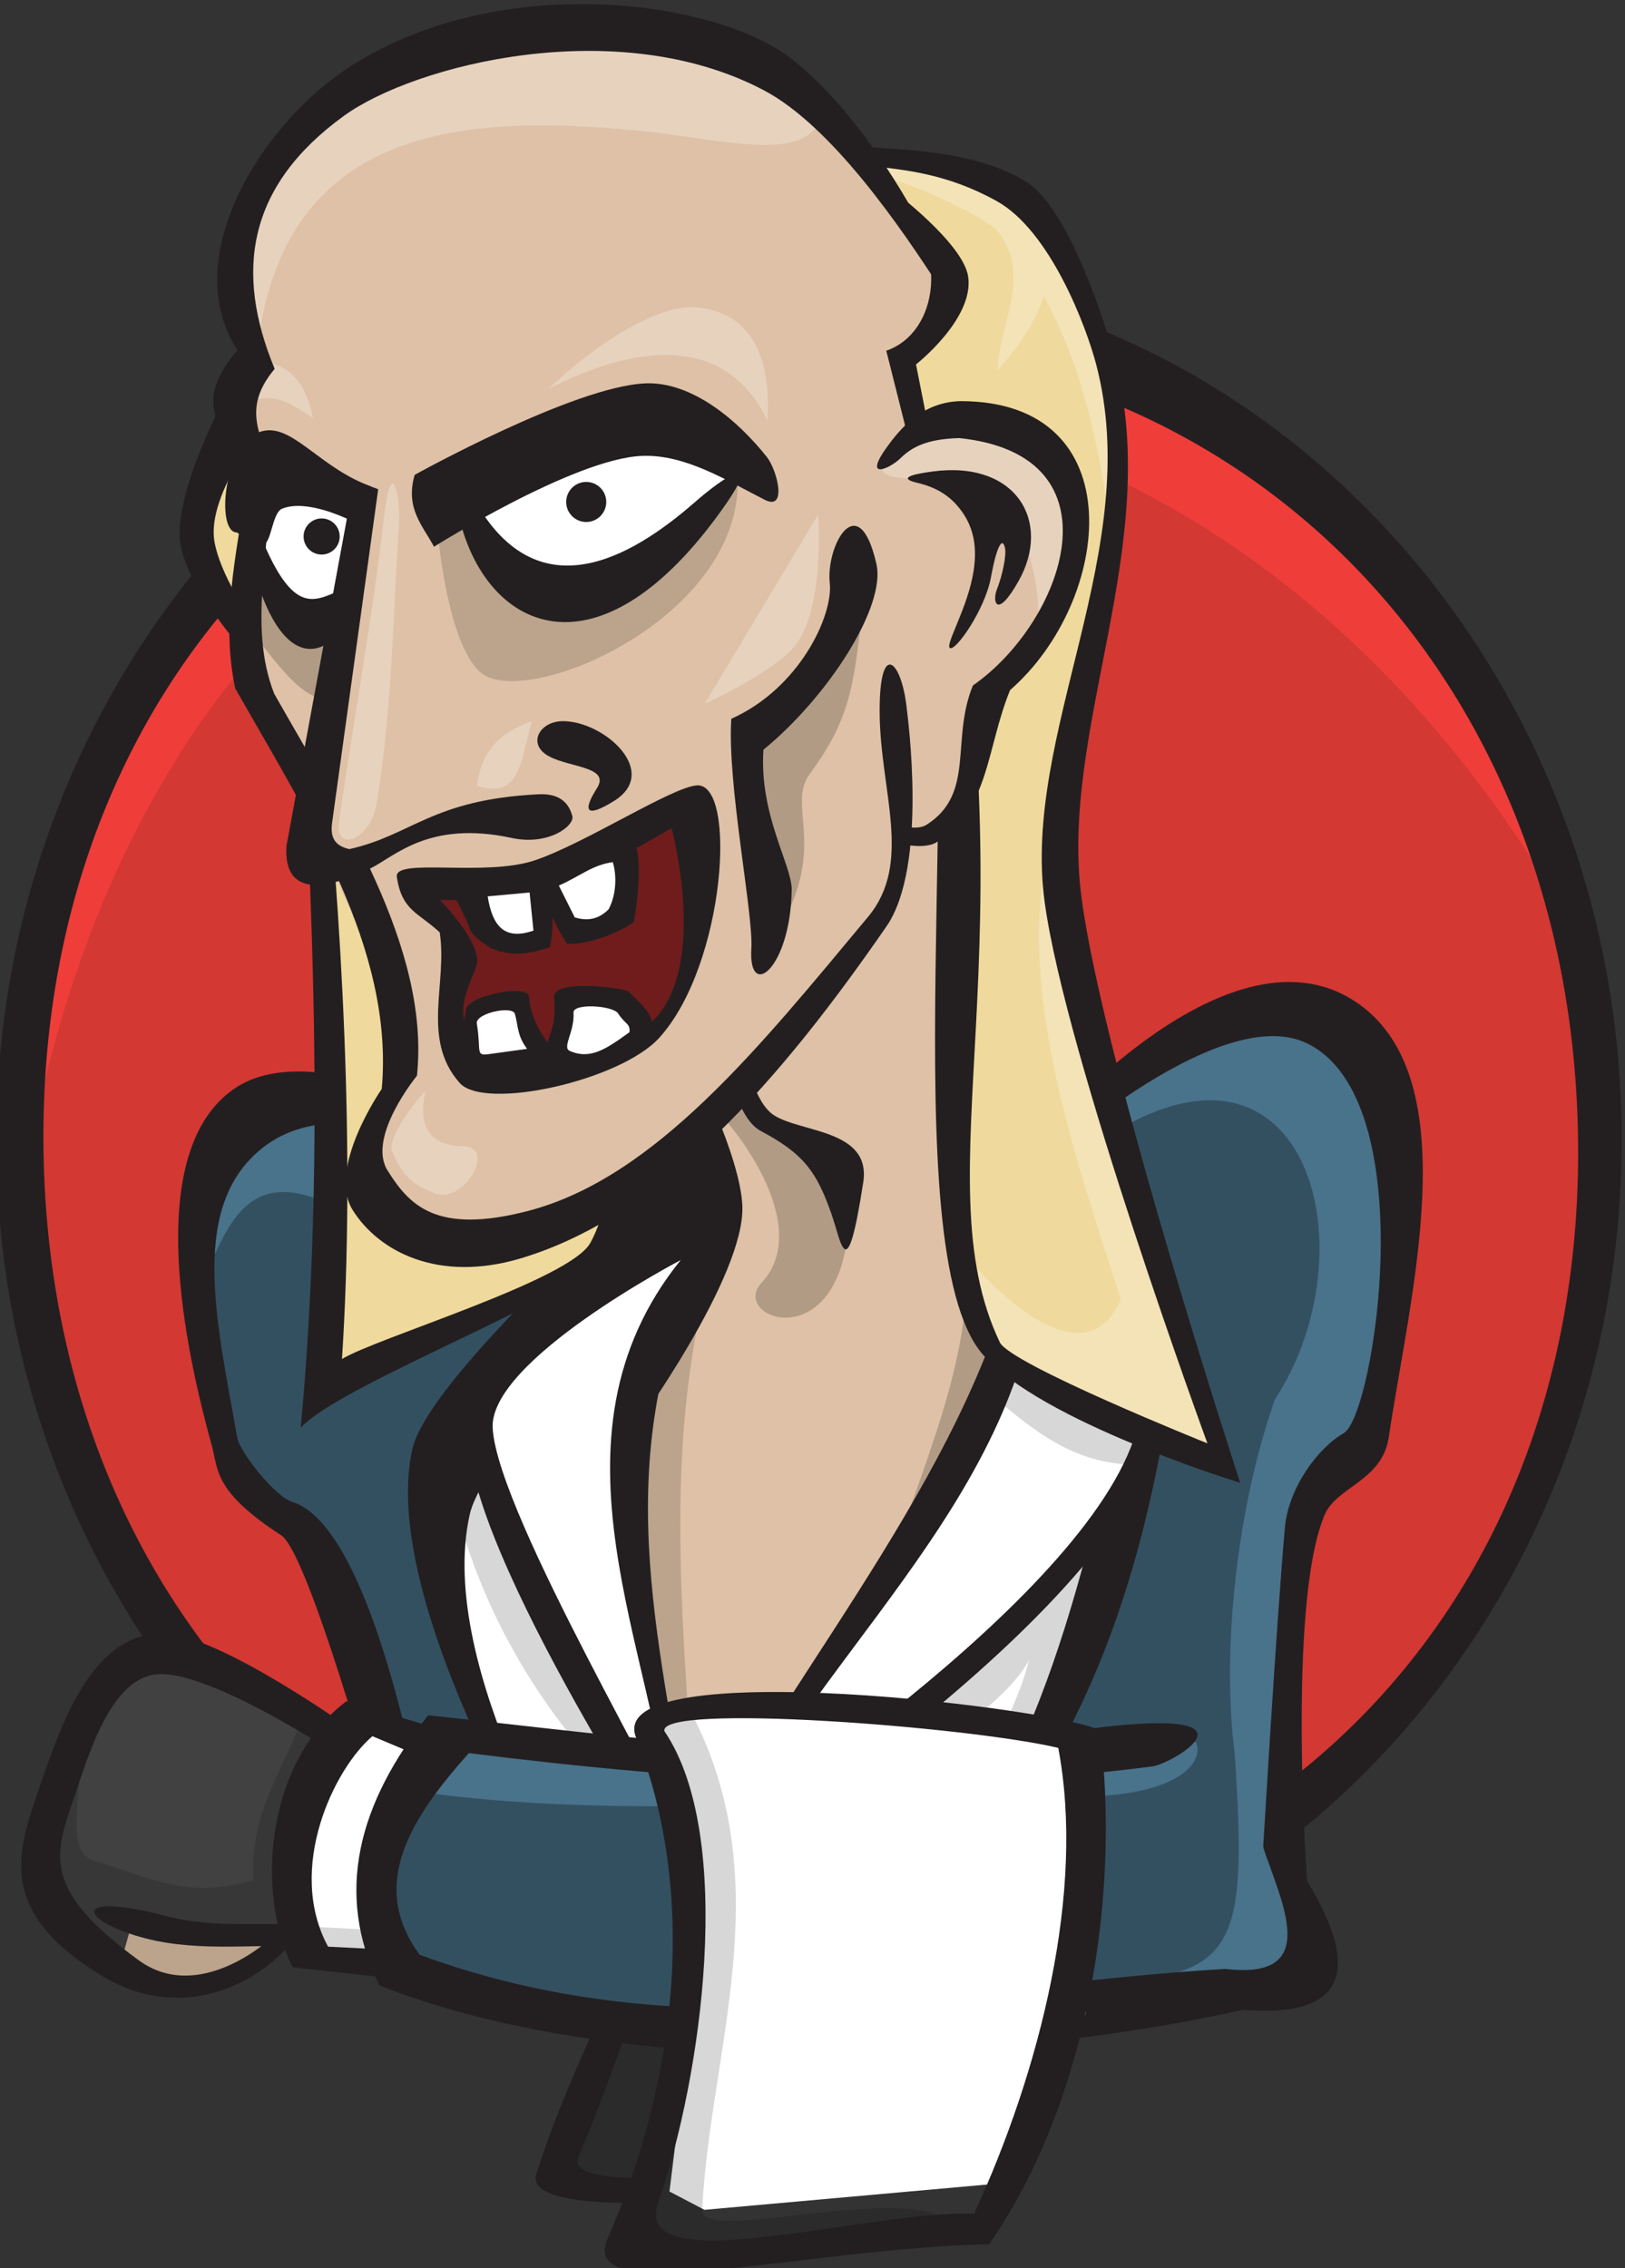 <?xml version="1.0" encoding="UTF-8" standalone="no"?>
<svg
   xmlns:dc="http://purl.org/dc/elements/1.1/"
   xmlns:cc="http://creativecommons.org/ns#"
   xmlns:rdf="http://www.w3.org/1999/02/22-rdf-syntax-ns#"
   xmlns:svg="http://www.w3.org/2000/svg"
   xmlns="http://www.w3.org/2000/svg"
   width="105.833mm"
   height="147.703mm"
   viewBox="0 0 105.833 147.703"
   version="1.1"
   id="svg2827">
  <rect x="0" y="0" width="105.833" height="147.703" fill="#333333" stroke="none"/>
  <defs
     id="defs2821" />
  <g
     id="layer1"
     transform="translate(-7.252,-2.481)">
    <g
       id="g2718"
       transform="matrix(1.691,0,0,1.691,958.793,-1027.753)">
      <ellipse
         ry="33.028"
         rx="30.911"
         cy="653.14"
         cx="-531.552"
         id="path1293-2-8"
         style="fill:#d33833;fill-opacity:1;stroke:none;stroke-width:0.779;stroke-miterlimit:4;stroke-dasharray:none;stroke-opacity:1;paint-order:markers stroke fill" />
      <path
         id="path1299-8-6"
         d="m -562.034,656.512 c 5.117,-37.83 42.495,-42.04 59.768,-11.79 -16.195,-40.191 -34.865,-12.677 -52.059,-13.514 l -3.174,4.535 -3.9,9.886 -0.726,6.621 z"
         style="fill:#ef3d3a;fill-opacity:1;stroke:none;stroke-width:0.063px;stroke-linecap:butt;stroke-linejoin:miter;stroke-opacity:1" />
      <path
         id="ellipse1295-3-3"
         d="m -531.552,619.722 c -17.297,0 -31.301,14.98 -31.301,33.417 0,18.438 14.004,33.418 31.301,33.418 17.297,0 31.301,-14.98 31.301,-33.418 0,-18.438 -14.004,-33.417 -31.301,-33.417 z m 0.257,2.832 c 16.847,0 29.367,13.034 29.367,31.077 0,18.044 -12.777,30.223 -29.624,30.223 -16.847,0 -29.485,-12.799 -29.485,-30.843 0,-18.044 12.895,-30.457 29.742,-30.457 z"
         style="color:#000000;font-style:normal;font-variant:normal;font-weight:normal;font-stretch:normal;font-size:medium;line-height:normal;font-family:sans-serif;font-variant-ligatures:normal;font-variant-position:normal;font-variant-caps:normal;font-variant-numeric:normal;font-variant-alternates:normal;font-feature-settings:normal;text-indent:0;text-align:start;text-decoration:none;text-decoration-line:none;text-decoration-style:solid;text-decoration-color:#000000;letter-spacing:normal;word-spacing:normal;text-transform:none;writing-mode:lr-tb;direction:ltr;text-orientation:mixed;dominant-baseline:auto;baseline-shift:baseline;text-anchor:start;white-space:normal;shape-padding:0;clip-rule:nonzero;display:inline;overflow:visible;visibility:visible;opacity:1;isolation:auto;mix-blend-mode:normal;color-interpolation:sRGB;color-interpolation-filters:linearRGB;solid-color:#000000;solid-opacity:1;vector-effect:none;fill:#231f20;fill-opacity:1;fill-rule:nonzero;stroke:none;stroke-width:0.779;stroke-linecap:butt;stroke-linejoin:miter;stroke-miterlimit:4;stroke-dasharray:none;stroke-dashoffset:0;stroke-opacity:1;paint-order:markers stroke fill;color-rendering:auto;image-rendering:auto;shape-rendering:auto;text-rendering:auto;enable-background:accumulate" />
      <path
         id="path1255-5-0"
         d="m -558.006,682.897 c 0,0 1.667,0.673 1.892,0.673 0.224,0 4.329,0.224 4.329,0.224 l -1.09,1.186 -2.18,0.673 -2.854,-0.289 -0.962,-1.379 z"
         style="fill:#dec1a6;fill-opacity:1;stroke:none;stroke-width:0.063px;stroke-linecap:butt;stroke-linejoin:miter;stroke-opacity:1" />
      <path
         id="path1225-4-2"
         d="m -546.707,681.272 -3.747,-12.58 -3.327,-3.201 -1.451,-10.611 2.721,-3.084 5.623,0.453 5.442,2.177 18.321,-0.635 4.988,-4.535 6.439,-0.816 3.265,3.446 -0.726,9.977 -3.307,5.627 -1.02,13.884 z"
         style="fill:#335061;fill-opacity:1;stroke:none;stroke-width:0.063px;stroke-linecap:butt;stroke-linejoin:miter;stroke-opacity:1" />
      <path
         id="path1303-0-3"
         d="m -519.861,652.884 c 7.599,-4.649 9.945,4.613 6.258,10.249 -2.097,5.889 -2.518,15.127 0.004,18.028 l -0.457,4.646 1.451,-0.363 0.453,-1.542 -1.088,-3.446 0.363,-12.425 1.451,-2.086 1.995,-2.177 1.088,-9.886 -1.451,-5.17 -4.716,-0.907 -4.807,2.63 z"
         style="fill:#49728b;fill-opacity:1;stroke:none;stroke-width:0.063px;stroke-linecap:butt;stroke-linejoin:miter;stroke-opacity:1" />
      <path
         id="path1317-4-1"
         d="m -550.063,655.605 c -3.323,-1.538 -3.989,1.175 -4.988,3.356 l 0.635,-5.26 3.174,-2.177 1.179,-0.091 z"
         style="fill:#49728b;fill-opacity:1;stroke:none;stroke-width:0.063px;stroke-linecap:butt;stroke-linejoin:miter;stroke-opacity:1" />
      <path
         id="path1221-6-3"
         d="m -522.493,652.885 -18.816,1.364 -0.008,10e-4 c 0,0 -8.685,-5.645 -12.389,-3.063 -3.291,2.295 -2.132,9.087 -0.854,13.698 0.268,0.965 0.054,1.781 2.683,3.49 1.193,0.776 4.519,13.164 4.519,13.164 l 34.996,0.254 c 0,0 -0.789,-10.738 0.667,-14.201 0.464,-1.102 2.224,-1.3 2.475,-3.003 0.789,-5.36 3.026,-13.693 -1.145,-16.671 -4.927,-3.518 -12.13,4.966 -12.13,4.966 z m -0.359,1.358 c 0,0 6.98,-6.463 10.453,-4.83 4.533,2.132 2.628,14.356 1.439,15.03 -0.977,0.554 -2.122,2.09 -2.261,3.627 -0.323,3.585 -0.868,12.829 -0.868,12.829 l -32.012,-0.078 c 0,0 -1.936,-12.695 -5.351,-13.734 -0.67,-0.204 -2.023,-1.928 -2.117,-2.464 -0.807,-4.561 -1.933,-9.107 1.164,-11.314 3.599,-2.565 11.185,1.655 11.185,1.655 z"
         style="color:#000000;font-style:normal;font-variant:normal;font-weight:normal;font-stretch:normal;font-size:medium;line-height:normal;font-family:sans-serif;font-variant-ligatures:normal;font-variant-position:normal;font-variant-caps:normal;font-variant-numeric:normal;font-variant-alternates:normal;font-feature-settings:normal;text-indent:0;text-align:start;text-decoration:none;text-decoration-line:none;text-decoration-style:solid;text-decoration-color:#000000;letter-spacing:normal;word-spacing:normal;text-transform:none;writing-mode:lr-tb;direction:ltr;text-orientation:mixed;dominant-baseline:auto;baseline-shift:baseline;text-anchor:start;white-space:normal;shape-padding:0;clip-rule:nonzero;display:inline;overflow:visible;visibility:visible;opacity:1;isolation:auto;mix-blend-mode:normal;color-interpolation:sRGB;color-interpolation-filters:linearRGB;solid-color:#000000;solid-opacity:1;vector-effect:none;fill:#231f20;fill-opacity:1;fill-rule:nonzero;stroke:none;stroke-width:0.72;stroke-linecap:butt;stroke-linejoin:miter;stroke-miterlimit:4;stroke-dasharray:none;stroke-dashoffset:0;stroke-opacity:1;color-rendering:auto;image-rendering:auto;shape-rendering:auto;text-rendering:auto;enable-background:accumulate" />
      <path
         id="path1227-0-0"
         d="m -540.851,659.425 c 0,0 -5.259,6.798 -5.259,7.054 0,0.257 1.796,8.658 1.796,8.658 l 3.335,7.375 4.425,-1.09 -1.411,-3.142 z"
         style="fill:#ffffff;fill-opacity:1;stroke:none;stroke-width:0.063px;stroke-linecap:butt;stroke-linejoin:miter;stroke-opacity:1" />
      <path
         id="path1313-1-9"
         d="m -539.055,676.484 c -0.128,-0.257 -2.694,-4.617 -2.694,-4.617 l -2.245,-6.413 -1.09,2.116 c 0.876,3.205 2.448,6.219 4.617,8.85 z"
         style="fill:#000000;fill-opacity:0.157;stroke:none;stroke-width:0.063px;stroke-linecap:butt;stroke-linejoin:miter;stroke-opacity:1" />
      <path
         id="path1179-7-2"
         d="m -535.684,652.984 c 0,0 -10.45,8.953 -11.146,12.078 -1.352,6.07 5.957,17.624 5.957,17.624 l 0.686,-0.218 c 0,0 -5.762,-8.944 -4.432,-14.891 0.672,-3.001 9.825,-11.394 9.825,-11.394 z"
         style="color:#000000;font-style:normal;font-variant:normal;font-weight:normal;font-stretch:normal;font-size:medium;line-height:normal;font-family:sans-serif;font-variant-ligatures:normal;font-variant-position:normal;font-variant-caps:normal;font-variant-numeric:normal;font-variant-alternates:normal;font-feature-settings:normal;text-indent:0;text-align:start;text-decoration:none;text-decoration-line:none;text-decoration-style:solid;text-decoration-color:#000000;letter-spacing:normal;word-spacing:normal;text-transform:none;writing-mode:lr-tb;direction:ltr;text-orientation:mixed;dominant-baseline:auto;baseline-shift:baseline;text-anchor:start;white-space:normal;shape-padding:0;clip-rule:nonzero;display:inline;overflow:visible;visibility:visible;opacity:1;isolation:auto;mix-blend-mode:normal;color-interpolation:sRGB;color-interpolation-filters:linearRGB;solid-color:#000000;solid-opacity:1;vector-effect:none;fill:#231f20;fill-opacity:1;fill-rule:nonzero;stroke:none;stroke-width:0.72;stroke-linecap:butt;stroke-linejoin:miter;stroke-miterlimit:4;stroke-dasharray:none;stroke-dashoffset:0;stroke-opacity:1;color-rendering:auto;image-rendering:auto;shape-rendering:auto;text-rendering:auto;enable-background:accumulate" />
      <g
         transform="matrix(0.24,0,0,0.24,-564.384,520.692)"
         id="g2438">
        <g
           id="g2442">
          <g
             id="g2446">
            <path
               style="fill:#ffffff;fill-opacity:1;stroke:none;stroke-width:0.265px;stroke-linecap:butt;stroke-linejoin:miter;stroke-opacity:1"
               d="m 169.702,585.657 -50.781,84.19 42.763,-0.802 16.571,-24.054 14.165,-49.445 -22.451,-10.958 z"
               id="path1229-2-0" />
            <path
               style="fill:#000000;fill-opacity:0.157;stroke:none;stroke-width:0.265px;stroke-linecap:butt;stroke-linejoin:miter;stroke-opacity:1"
               d="m 184.402,615.858 -39.556,34.478 6.682,2.94 c 5.461,-4.187 16.899,-11.047 20.58,-17.907 -1.285,5.32 -4.782,12.681 -7.751,17.105 0,0 6.414,-0.535 7.484,-0.535 1.069,0 12.562,-36.081 12.562,-36.081 z"
               id="path1315-4-5" />
          </g>
        </g>
      </g>
      <path
         id="path1185-1-1"
         d="m -524.511,651.912 -0.486,0.532 6.443,7.04 c -1.879,7.241 -2.863,14.924 -7.592,21.997 l 0.602,0.394 c 5.038,-6.085 7.18,-12.519 8.312,-21.869 z"
         style="color:#000000;font-style:normal;font-variant:normal;font-weight:normal;font-stretch:normal;font-size:medium;line-height:normal;font-family:sans-serif;font-variant-ligatures:normal;font-variant-position:normal;font-variant-caps:normal;font-variant-numeric:normal;font-variant-alternates:normal;font-feature-settings:normal;text-indent:0;text-align:start;text-decoration:none;text-decoration-line:none;text-decoration-style:solid;text-decoration-color:#000000;letter-spacing:normal;word-spacing:normal;text-transform:none;writing-mode:lr-tb;direction:ltr;text-orientation:mixed;dominant-baseline:auto;baseline-shift:baseline;text-anchor:start;white-space:normal;shape-padding:0;clip-rule:nonzero;display:inline;overflow:visible;visibility:visible;opacity:1;isolation:auto;mix-blend-mode:normal;color-interpolation:sRGB;color-interpolation-filters:linearRGB;solid-color:#000000;solid-opacity:1;vector-effect:none;fill:#231f20;fill-opacity:1;fill-rule:nonzero;stroke:none;stroke-width:0.72;stroke-linecap:butt;stroke-linejoin:miter;stroke-miterlimit:4;stroke-dasharray:none;stroke-dashoffset:0;stroke-opacity:1;color-rendering:auto;image-rendering:auto;shape-rendering:auto;text-rendering:auto;enable-background:accumulate" />
      <path
         id="path1231-8-5"
         d="m -528.217,641.147 -8.016,11.544 1.347,1.796 -2.116,6.157 -1.667,2.245 2.116,18.47 1.924,-0.385 11.415,-19.688 -2.565,-20.907 z"
         style="fill:#dec1a6;fill-opacity:1;stroke:none;stroke-width:0.063px;stroke-linecap:butt;stroke-linejoin:miter;stroke-opacity:1" />
      <path
         id="path1341-0-0"
         d="m -535.213,651.874 c 1.736,1.844 3.512,4.974 1.839,6.769 -1.241,1.331 2.768,2.863 3.31,-1.814 l -0.453,-2.721 c -1.565,-0.795 -3.13,-2.656 -4.696,-2.234 z"
         style="fill:#000000;fill-opacity:0.196;stroke:none;stroke-width:0.063px;stroke-linecap:butt;stroke-linejoin:miter;stroke-opacity:1" />
      <path
         id="path1088-5-3"
         d="m -534.175,649.142 -0.654,0.301 c 0,0 0.342,2.788 1.416,3.356 1.671,0.884 2.16,1.588 2.723,3.188 0.398,1.131 0.591,2.917 1.228,-1.204 0.315,-2.038 -2.372,-1.91 -3.434,-2.584 -0.933,-0.592 -1.278,-3.057 -1.278,-3.057 z"
         style="color:#000000;font-style:normal;font-variant:normal;font-weight:normal;font-stretch:normal;font-size:medium;line-height:normal;font-family:sans-serif;font-variant-ligatures:normal;font-variant-position:normal;font-variant-caps:normal;font-variant-numeric:normal;font-variant-alternates:normal;font-feature-settings:normal;text-indent:0;text-align:start;text-decoration:none;text-decoration-line:none;text-decoration-style:solid;text-decoration-color:#000000;letter-spacing:normal;word-spacing:normal;text-transform:none;writing-mode:lr-tb;direction:ltr;text-orientation:mixed;dominant-baseline:auto;baseline-shift:baseline;text-anchor:start;white-space:normal;shape-padding:0;clip-rule:nonzero;display:inline;overflow:visible;visibility:visible;opacity:1;isolation:auto;mix-blend-mode:normal;color-interpolation:sRGB;color-interpolation-filters:linearRGB;solid-color:#000000;solid-opacity:1;vector-effect:none;fill:#231f20;fill-opacity:1;fill-rule:nonzero;stroke:none;stroke-width:0.72;stroke-linecap:butt;stroke-linejoin:miter;stroke-miterlimit:4;stroke-dasharray:none;stroke-dashoffset:0;stroke-opacity:1;color-rendering:auto;image-rendering:auto;shape-rendering:auto;text-rendering:auto;enable-background:accumulate" />
      <path
         id="path1337-2-1"
         d="m -535.687,659.505 c -1.298,5.966 -0.758,11.748 -0.408,17.55 l -0.998,-1.27 -1.496,-9.115 0.726,-4.943 z"
         style="fill:#000000;fill-opacity:0.157;stroke:none;stroke-width:0.063px;stroke-linecap:butt;stroke-linejoin:miter;stroke-opacity:1" />
      <path
         id="path1090-4-6"
         d="m -536.032,650.173 -0.659,0.29 c 0,0 1.053,3.384 1.099,5.134 0.069,2.618 -3.327,8.392 -3.327,8.392 l 0.685,0.222 c 0,0 4.228,-5.812 4.116,-8.525 -0.08,-1.944 -1.915,-5.513 -1.915,-5.513 z"
         style="color:#000000;font-style:normal;font-variant:normal;font-weight:normal;font-stretch:normal;font-size:medium;line-height:normal;font-family:sans-serif;font-variant-ligatures:normal;font-variant-position:normal;font-variant-caps:normal;font-variant-numeric:normal;font-variant-alternates:normal;font-feature-settings:normal;text-indent:0;text-align:start;text-decoration:none;text-decoration-line:none;text-decoration-style:solid;text-decoration-color:#000000;letter-spacing:normal;word-spacing:normal;text-transform:none;writing-mode:lr-tb;direction:ltr;text-orientation:mixed;dominant-baseline:auto;baseline-shift:baseline;text-anchor:start;white-space:normal;shape-padding:0;clip-rule:nonzero;display:inline;overflow:visible;visibility:visible;opacity:1;isolation:auto;mix-blend-mode:normal;color-interpolation:sRGB;color-interpolation-filters:linearRGB;solid-color:#000000;solid-opacity:1;vector-effect:none;fill:#231f20;fill-opacity:1;fill-rule:nonzero;stroke:none;stroke-width:0.72;stroke-linecap:butt;stroke-linejoin:miter;stroke-miterlimit:4;stroke-dasharray:none;stroke-dashoffset:0;stroke-opacity:1;color-rendering:auto;image-rendering:auto;shape-rendering:auto;text-rendering:auto;enable-background:accumulate" />
      <g
         transform="matrix(0.24,0,0,0.24,-561.309,609.643)"
         id="g1211-0-0">
        <path
           style="fill:#efd99c;fill-opacity:1;stroke:none;stroke-width:0.265px;stroke-linecap:butt;stroke-linejoin:miter;stroke-opacity:1"
           d="m 32.072,67.148 -5.613,12.027 1.604,10.156 4.276,6.682 4.009,14.7 9.087,15.769 -2.673,7.216 2.94,7.484 1.336,53.988 -1.069,22.985 13.026,-4.066 c 14.474,-1.436 41.796,-18.874 34.218,-25.035 l -37.087,4.245 -3.475,-5.613 5.613,-18.976 -5.613,-30.201 z"
           id="path1207-5-6" />
        <path
           style="color:#000000;font-style:normal;font-variant:normal;font-weight:normal;font-stretch:normal;font-size:medium;line-height:normal;font-family:sans-serif;font-variant-ligatures:normal;font-variant-position:normal;font-variant-caps:normal;font-variant-numeric:normal;font-variant-alternates:normal;font-feature-settings:normal;text-indent:0;text-align:start;text-decoration:none;text-decoration-line:none;text-decoration-style:solid;text-decoration-color:#000000;letter-spacing:normal;word-spacing:normal;text-transform:none;writing-mode:lr-tb;direction:ltr;text-orientation:mixed;dominant-baseline:auto;baseline-shift:baseline;text-anchor:start;white-space:normal;shape-padding:0;clip-rule:nonzero;display:inline;overflow:visible;visibility:visible;opacity:1;isolation:auto;mix-blend-mode:normal;color-interpolation:sRGB;color-interpolation-filters:linearRGB;solid-color:#000000;solid-opacity:1;vector-effect:none;fill:#231f20;fill-opacity:1;fill-rule:nonzero;stroke:none;stroke-width:3;stroke-linecap:butt;stroke-linejoin:miter;stroke-miterlimit:4;stroke-dasharray:none;stroke-dashoffset:0;stroke-opacity:1;color-rendering:auto;image-rendering:auto;shape-rendering:auto;text-rendering:auto;enable-background:accumulate"
           d="m 30.605,61.49 c 0,0 -8.919,16.209 -7.435,24.389 1.901,10.476 19.445,26.902 19.445,26.902 2.078,38.222 3.364,76.445 -0.189,114.667 6.621,-7.35 49.122,-22.95 51.17,-29.593 2.195,-7.116 0.655,-22.964 0.655,-22.964 l -3,0.047 c 0,0 2.769,13.424 -2.33,22.822 -3.273,6.034 -34.413,15.292 -39.875,18.661 2.145,-32.899 0.05,-70.255 -3.463,-104.568 0,0 -15.118,-16.213 -16.994,-26.553 -1.411,-7.776 8.691,-19.978 8.691,-19.978 z"
           id="path1094-0-1" />
      </g>
      <path
         id="path1339-7-2"
         d="m -525.756,655.786 c 1.096,4.656 -1.261,9.311 -2.721,13.967 l 4.762,-9.115 z"
         style="fill:#000000;fill-opacity:0.196;stroke:none;stroke-width:0.063px;stroke-linecap:butt;stroke-linejoin:miter;stroke-opacity:1" />
      <g
         transform="translate(-0.261,52.806)"
         id="g2434">
        <path
           transform="matrix(0.24,0,0,0.24,-564.006,467.775)"
           id="path1213-4-7"
           d="m 119.593,666.386 15.686,-24.379 19.655,-29.293 18.899,-40.443 16.631,20.411 -4.347,17.954 -14.552,17.198 c 0,0 -38.743,32.884 -39.876,33.073 -1.134,0.189 -12.095,5.481 -12.095,5.481 z"
           style="fill:#ffffff;fill-opacity:1;stroke:none;stroke-width:0.265px;stroke-linecap:butt;stroke-linejoin:miter;stroke-opacity:1" />
        <path
           style="fill:#000000;fill-opacity:0.157;stroke:none;stroke-width:0.265px;stroke-linecap:butt;stroke-linejoin:miter;stroke-opacity:1"
           d="m -524.347,610.106 c 1.695,1.377 3.29,2.886 6.142,2.74 l 0.189,-1.323 -5.953,-2.693 z"
           id="path2415" />
      </g>
      <path
         id="path1183-5-0"
         d="m -524.061,653.158 0.688,3.695 c -1.648,8.5 -8.544,16.282 -12.604,23.897 l 0.709,0.596 c 0,0 16.263,-10.253 17.408,-17.495 0.647,-4.089 -6.273,-10.512 -6.201,-10.693 z m 1.483,3.115 c 0.771,0.292 4.24,4.699 3.773,7.48 -1.076,6.405 -15.582,15.773 -15.582,15.773 3.875,-7.443 11.978,-13.604 11.809,-23.253 z"
         style="color:#000000;font-style:normal;font-variant:normal;font-weight:normal;font-stretch:normal;font-size:medium;line-height:normal;font-family:sans-serif;font-variant-ligatures:normal;font-variant-position:normal;font-variant-caps:normal;font-variant-numeric:normal;font-variant-alternates:normal;font-feature-settings:normal;text-indent:0;text-align:start;text-decoration:none;text-decoration-line:none;text-decoration-style:solid;text-decoration-color:#000000;letter-spacing:normal;word-spacing:normal;text-transform:none;writing-mode:lr-tb;direction:ltr;text-orientation:mixed;dominant-baseline:auto;baseline-shift:baseline;text-anchor:start;white-space:normal;shape-padding:0;clip-rule:nonzero;display:inline;overflow:visible;visibility:visible;opacity:1;isolation:auto;mix-blend-mode:normal;color-interpolation:sRGB;color-interpolation-filters:linearRGB;solid-color:#000000;solid-opacity:1;vector-effect:none;fill:#231f20;fill-opacity:1;fill-rule:nonzero;stroke:none;stroke-width:0.72;stroke-linecap:butt;stroke-linejoin:miter;stroke-miterlimit:4;stroke-dasharray:none;stroke-dashoffset:0;stroke-opacity:1;color-rendering:auto;image-rendering:auto;shape-rendering:auto;text-rendering:auto;enable-background:accumulate" />
      <path
         id="path1163-7-0"
         d="m -528.025,617.611 -5.836,-6.349 -9.684,-0.577 -7.888,3.335 -1.732,5.195 0.128,4.04 -0.898,1.347 1.283,2.565 -0.192,2.758 -0.385,5.387 4.874,10.902 1.283,3.976 -1.603,3.335 v 1.667 l 3.142,1.796 c 0,0 2.373,-0.577 3.014,-0.321 0.641,0.257 8.145,-5.772 8.145,-5.772 l 5.579,-6.092 0.962,-2.886 -0.032,-18.871 1.635,-3.126 z"
         style="fill:#dec1a6;fill-opacity:1;stroke:none;stroke-width:0.063px;stroke-linecap:butt;stroke-linejoin:miter;stroke-opacity:1" />
      <path
         id="path2036-5"
         d="m -529.421,631.954 c -0.369,3.515 -0.45,4.861 -2.086,7.074 -0.933,1.262 0.683,2.721 -1.179,5.986 l -1.36,-7.528 2.403,-2.177 z"
         style="fill:#000000;fill-opacity:0.196;stroke:none;stroke-width:0.063px;stroke-linecap:butt;stroke-linejoin:miter;stroke-opacity:1" />
      <g
         transform="matrix(0.24,0,0,0.24,-564.384,520.692)"
         id="g2029-1">
        <path
           transform="translate(12.815,370.709)"
           id="path1195-2-6"
           d="m 133.902,22.781 13.096,2.405 11.76,4.276 9.087,14.433 5.345,17.373 c 0,0 0.802,12.829 0.802,14.165 0,1.336 -4.276,26.727 -4.276,26.727 l -4.544,23.52 v 16.303 l 4.811,21.114 21.114,70.292 -8.553,-3.207 -29.345,-15.185 -3.897,-13.124 -3.641,-50.002 -3.474,-83.923 -3.742,-12.027 6.682,-6.147 1.336,-8.553 -9.087,-11.76 z"
           style="fill:#efd99c;fill-opacity:1;stroke:none;stroke-width:0.265;stroke-linecap:butt;stroke-linejoin:miter;stroke-miterlimit:4;stroke-dasharray:none;stroke-opacity:1" />
        <path
           style="fill:#ffffff;fill-opacity:0.275;stroke:none;stroke-width:0.265px;stroke-linecap:butt;stroke-linejoin:miter;stroke-opacity:1"
           d="m 149.075,397.645 c 0.945,-0.608 16.266,5.912 18.309,8.785 5.101,7.176 -0.096,14.68 -0.355,22.02 4.275,-4.786 6.395,-8.616 7.472,-11.981 5.421,10.146 8.327,20.515 10.759,37.502 l 0.857,-20.23 -6.237,-22.301 -13.04,-14.552 -21.356,-3.024 z"
           id="path1331-7-8" />
      </g>
      <path
         id="path1343-9-8"
         d="m -522.446,642.499 c -0.999,5.314 1.243,11.58 2.902,16.779 -1.184,2.851 -4.288,0.463 -6.217,-1.99 l 1.179,3.764 c 0,0 2.091,1.174 2.227,1.492 0.136,0.317 3.537,1.814 3.537,1.814 l 3.31,1.587 -0.771,-2.63 -4.852,-16.325 z"
         style="fill:#ffffff;fill-opacity:0.275;stroke:none;stroke-width:0.063px;stroke-linecap:butt;stroke-linejoin:miter;stroke-opacity:1" />
      <g
         transform="matrix(0.24,0,0,0.24,-561.309,609.643)"
         id="g1199-2-8">
        <path
           style="color:#000000;font-style:normal;font-variant:normal;font-weight:normal;font-stretch:normal;font-size:medium;line-height:normal;font-family:sans-serif;font-variant-ligatures:normal;font-variant-position:normal;font-variant-caps:normal;font-variant-numeric:normal;font-variant-alternates:normal;font-feature-settings:normal;text-indent:0;text-align:start;text-decoration:none;text-decoration-line:none;text-decoration-style:solid;text-decoration-color:#000000;letter-spacing:normal;word-spacing:normal;text-transform:none;writing-mode:lr-tb;direction:ltr;text-orientation:mixed;dominant-baseline:auto;baseline-shift:baseline;text-anchor:start;white-space:normal;shape-padding:0;clip-rule:nonzero;display:inline;overflow:visible;visibility:visible;opacity:1;isolation:auto;mix-blend-mode:normal;color-interpolation:sRGB;color-interpolation-filters:linearRGB;solid-color:#000000;solid-opacity:1;vector-effect:none;fill:#231f20;fill-opacity:1;fill-rule:nonzero;stroke:none;stroke-width:3;stroke-linecap:butt;stroke-linejoin:miter;stroke-miterlimit:4;stroke-dasharray:none;stroke-dashoffset:0;stroke-opacity:1;color-rendering:auto;image-rendering:auto;shape-rendering:auto;text-rendering:auto;enable-background:accumulate"
           d="m 133.421,24.905 c 5.936,0.722 12.608,1.23 20.666,5.69 8.627,4.775 14.41,20.181 15.998,26.254 7.766,29.687 -11.945,59.084 -8.286,86.175 3.358,24.863 26.132,86.931 26.132,86.931 0,0 -31.647,-12.697 -33.323,-16.221 -12.731,-26.766 5.647,-63.116 -9.353,-136.27 l -4.093,-20.642 c 0,0 9.365,-7.335 8.372,-14.095 C 148.742,37.332 137.269,28.751 137.269,28.751 c 9.629,9.679 7.439,23.002 -0.873,25.871 l 5.93,23.591 c 7.209,36.616 -5.115,120.269 9.499,137.413 9.246,10.846 41.37,20.664 41.37,20.664 0,0 -21.771,-66.509 -25.452,-93.742 -3.675,-27.192 13.138,-56.697 5.346,-86.483 -1.784,-6.82 -7.64,-24.424 -14.205,-28.535 -8.377,-5.246 -21.066,-5.112 -25.102,-5.603 -4.27,-0.542 -3.293,2.814 -0.361,2.979 z"
           id="path1092-1-0" />
      </g>
      <g
         transform="matrix(0.24,0,0,0.24,-564.384,520.692)"
         id="g2034-0">
        <path
           transform="translate(12.815,370.709)"
           id="path1167-1-0"
           d="m 134.749,73.427 12.662,-8.315 11.528,3.024 9.26,8.882 -2.079,13.607 -13.607,19.088 -3.024,15.497 -4.914,7.371 -7.182,-1.323 -3.78,-27.781 z"
           style="fill:#dec1a6;fill-opacity:1;stroke:none;stroke-width:0.265px;stroke-linecap:butt;stroke-linejoin:miter;stroke-opacity:1" />
        <path
           style="fill:#ffffff;fill-opacity:0.275;stroke:none;stroke-width:0.265px;stroke-linecap:butt;stroke-linejoin:miter;stroke-opacity:1"
           d="m 149.453,442.435 c -2.764,3.088 1.14,3.631 7.974,3.167 l 12.437,5.715 c 2.716,7.039 4.877,14.207 3.024,22.301 l 6.426,-13.04 0.567,-12.662 -9.449,-12.095 -13.985,0.756 z"
           id="path1333-8-1" />
      </g>
      <g
         transform="matrix(0.24,0,0,0.24,-561.309,609.643)"
         id="g1171-5-0">
        <path
           style="color:#000000;font-style:normal;font-variant:normal;font-weight:normal;font-stretch:normal;font-size:medium;line-height:normal;font-family:sans-serif;font-variant-ligatures:normal;font-variant-position:normal;font-variant-caps:normal;font-variant-numeric:normal;font-variant-alternates:normal;font-feature-settings:normal;text-indent:0;text-align:start;text-decoration:none;text-decoration-line:none;text-decoration-style:solid;text-decoration-color:#000000;letter-spacing:normal;word-spacing:normal;text-transform:none;writing-mode:lr-tb;direction:ltr;text-orientation:mixed;dominant-baseline:auto;baseline-shift:baseline;text-anchor:start;white-space:normal;shape-padding:0;clip-rule:nonzero;display:inline;overflow:visible;visibility:visible;opacity:1;isolation:auto;mix-blend-mode:normal;color-interpolation:sRGB;color-interpolation-filters:linearRGB;solid-color:#000000;solid-opacity:1;vector-effect:none;fill:#231f20;fill-opacity:1;fill-rule:nonzero;stroke:none;stroke-width:3;stroke-linecap:butt;stroke-linejoin:miter;stroke-miterlimit:4;stroke-dasharray:none;stroke-dashoffset:0;stroke-opacity:1;color-rendering:auto;image-rendering:auto;shape-rendering:auto;text-rendering:auto;enable-background:accumulate"
           d="m 148.287,62.713 c -5.841,0.155 -9.228,3.984 -11.27,6.664 -4.836,6.348 -0.069,4.197 1.643,2.512 1.825,-1.798 4.229,-3.109 9.454,-3.247 26.481,2.761 16.724,29.595 2.183,39.695 -3.607,8.713 0.428,17.349 -7.447,22.359 -1.425,0.907 -4.082,0.182 -4.082,0.182 l 0.424,2.969 c 0,0 3.504,0.764 5.272,-0.352 8.53,-5.387 7.949,-14.978 11.797,-24.413 16.505,-14.395 19.876,-46.406 -7.973,-46.368 z"
           id="path1078-0-1" />
      </g>
      <path
         id="path1261-4-5"
         d="m -551.817,628 c 0,0 -0.866,0.866 -0.93,0.994 -0.064,0.128 -0.064,1.507 -0.064,1.507 l 1.347,2.245 c 0,0 1.218,0.353 1.347,0.321 0.128,-0.032 0.93,-2.052 0.93,-2.052 l 0.673,-2.629 -3.142,-0.385 z"
         style="fill:#ffffff;fill-opacity:1;stroke:none;stroke-width:0.063px;stroke-linecap:butt;stroke-linejoin:miter;stroke-opacity:1" />
      <path
         id="path1329-5-6"
         d="m -552.783,622.637 c 0.972,-8.519 7.919,-9.007 14.561,-8.368 3.58,0.345 6.803,1.406 7.206,-0.792 l -4.399,-2.63 -9.206,-0.045 -5.895,2.812 c 0,0 -2.857,3.265 -2.812,3.628 0.045,0.363 -0.045,4.217 -0.045,4.217 z"
         style="fill:#ffffff;fill-opacity:0.275;stroke:none;stroke-width:0.063px;stroke-linecap:butt;stroke-linejoin:miter;stroke-opacity:1" />
      <path
         id="path1327-5-5"
         d="m -552.319,623.228 c 0.787,0.166 1.392,0.757 1.667,2.118 -0.715,-0.452 -1.386,-1.018 -2.43,-0.648 z"
         style="fill:#ffffff;fill-opacity:0.275;stroke:none;stroke-width:0.063px;stroke-linecap:butt;stroke-linejoin:miter;stroke-opacity:1" />
      <path
         id="path2048-3"
         d="m -553.146,633.433 c 0.724,0.781 1.89,2.738 3.032,2.743 l 0.289,-2.726 -2.903,-1.525 z"
         style="fill:#000000;fill-opacity:0.196;stroke:none;stroke-width:0.063px;stroke-linecap:butt;stroke-linejoin:miter;stroke-opacity:1" />
      <path
         id="path2046-9"
         d="m -545.859,629.641 c 0,0 0.407,5.072 1.973,5.691 2.256,0.892 9.654,-2.502 9.591,-7.573 0.121,0.439 -7.982,4.972 -8.684,3.469 -0.363,-0.272 -2.086,-2.63 -2.086,-2.63 z"
         style="fill:#000000;fill-opacity:0.157;stroke:none;stroke-width:0.063px;stroke-linecap:butt;stroke-linejoin:miter;stroke-opacity:1" />
      <path
         id="path1076-0-3"
         d="m -532.299,611.457 c -2.969,-2.249 -11.37,-3.375 -17.121,0.483 -3.303,2.216 -6.425,7.309 -4.142,10.79 -2.222,2.615 0.175,3.386 0.411,4.697 -0.335,2.748 -1.108,5.422 -0.5,8.327 2.774,4.886 6.13,10.037 5.645,15.429 0,0 -2.129,3.061 -1.116,4.67 1.013,1.609 3.31,2.792 6.452,1.859 5.583,-1.658 10.18,-7.111 14.103,-12.79 1.607,-2.326 0.813,-8.097 0.774,-8.447 -0.203,-1.815 -1.053,-2.602 -1.037,0.21 0.017,3.028 1.289,5.79 -0.448,7.872 -4.118,4.935 -8.168,10.04 -13.089,11.323 -3.589,0.936 -4.599,-0.263 -5.413,-1.552 -0.814,-1.289 1.13,-3.655 1.13,-3.655 0.513,-4.935 -2.92,-10.147 -5.499,-14.713 -1.044,-2.665 -0.076,-5.592 -0.208,-8.409 0.072,-1.256 -1.273,-2.317 0.227,-4.099 -1.546,-3.728 -1.069,-7.036 2.664,-9.743 2.726,-1.977 10.541,-3.96 16.175,-0.987 2.609,1.376 5.259,5.249 6.802,7.637 l -0.695,-2.318 c 0,0 -2.201,-4.374 -5.115,-6.583 z"
         style="color:#000000;font-style:normal;font-variant:normal;font-weight:normal;font-stretch:normal;font-size:medium;line-height:normal;font-family:sans-serif;font-variant-ligatures:normal;font-variant-position:normal;font-variant-caps:normal;font-variant-numeric:normal;font-variant-alternates:normal;font-feature-settings:normal;text-indent:0;text-align:start;text-decoration:none;text-decoration-line:none;text-decoration-style:solid;text-decoration-color:#000000;letter-spacing:normal;word-spacing:normal;text-transform:none;writing-mode:lr-tb;direction:ltr;text-orientation:mixed;dominant-baseline:auto;baseline-shift:baseline;text-anchor:start;white-space:normal;shape-padding:0;clip-rule:nonzero;display:inline;overflow:visible;visibility:visible;opacity:1;isolation:auto;mix-blend-mode:normal;color-interpolation:sRGB;color-interpolation-filters:linearRGB;solid-color:#000000;solid-opacity:1;vector-effect:none;fill:#231f20;fill-opacity:1;fill-rule:nonzero;stroke:none;stroke-width:0.72;stroke-linecap:butt;stroke-linejoin:miter;stroke-miterlimit:4;stroke-dasharray:none;stroke-dashoffset:0;stroke-opacity:1;color-rendering:auto;image-rendering:auto;shape-rendering:auto;text-rendering:auto;enable-background:accumulate" />
      <path
         id="path1287-5-9"
         d="m -546.591,643.584 c 0.513,0.449 1.796,2.148 1.796,2.148 l -0.834,2.694 1.251,2.148 2.661,-0.128 3.303,-0.834 1.539,-1.411 0.834,-1.667 0.128,-6.381 -4.201,2.02 -3.559,1.186 z"
         style="fill:#701c1c;fill-opacity:1;stroke:none;stroke-width:0.063px;stroke-linecap:butt;stroke-linejoin:miter;stroke-opacity:1" />
      <path
         id="path1082-9-2"
         d="m -535.87,639.492 c -0.963,0.067 -4.256,2.203 -6.205,2.875 -1.949,0.671 -5.462,-0.109 -5.35,0.651 0.192,1.306 0.841,1.376 1.651,2.135 0.308,1.967 -0.725,4.109 0.768,5.798 0.954,1.079 6.198,-0.086 7.694,-1.744 2.551,-2.827 3.001,-9.824 1.441,-9.715 z m -0.975,1.644 c 0,0 1.506,5.558 -0.879,7.572 -1.299,1.097 -5.156,1.753 -6.502,0.713 -1.391,-1.074 -0.082,-2.641 -0.103,-3.188 -0.035,-0.925 -1.441,-2.331 -1.441,-2.331 4.348,0.082 4.518,-0.242 8.924,-2.766 z"
         style="color:#000000;font-style:normal;font-variant:normal;font-weight:normal;font-stretch:normal;font-size:medium;line-height:normal;font-family:sans-serif;font-variant-ligatures:normal;font-variant-position:normal;font-variant-caps:normal;font-variant-numeric:normal;font-variant-alternates:normal;font-feature-settings:normal;text-indent:0;text-align:start;text-decoration:none;text-decoration-line:none;text-decoration-style:solid;text-decoration-color:#000000;letter-spacing:normal;word-spacing:normal;text-transform:none;writing-mode:lr-tb;direction:ltr;text-orientation:mixed;dominant-baseline:auto;baseline-shift:baseline;text-anchor:start;white-space:normal;shape-padding:0;clip-rule:nonzero;display:inline;overflow:visible;visibility:visible;opacity:1;isolation:auto;mix-blend-mode:normal;color-interpolation:sRGB;color-interpolation-filters:linearRGB;solid-color:#000000;solid-opacity:1;vector-effect:none;fill:#231f20;fill-opacity:1;fill-rule:nonzero;stroke:none;stroke-width:0.72;stroke-linecap:butt;stroke-linejoin:miter;stroke-miterlimit:4;stroke-dasharray:none;stroke-dashoffset:0;stroke-opacity:1;color-rendering:auto;image-rendering:auto;shape-rendering:auto;text-rendering:auto;enable-background:accumulate" />
      <path
         id="path1259-2-6"
         d="m -545.468,628.417 2.213,2.597 1.924,1.347 2.661,-1.058 4.169,-3.848 -1.796,-0.93 -2.886,-0.096 z"
         style="fill:#ffffff;fill-opacity:1;stroke:none;stroke-width:0.063px;stroke-linecap:butt;stroke-linejoin:miter;stroke-opacity:1" />
      <path
         id="path1084-4-0"
         d="m -537.849,624.01 c -2.75,0.11 -8.89,3.524 -8.89,3.524 -0.371,1.294 0.313,1.955 0.746,2.767 0,0 5.374,-3.387 8.004,-3.498 1.674,-0.07 3.284,0.955 4.734,1.691 0.877,0.445 0.48,-1.143 0.083,-1.645 -1.112,-1.406 -2.882,-2.911 -4.676,-2.84 z"
         style="color:#000000;font-style:normal;font-variant:normal;font-weight:normal;font-stretch:normal;font-size:medium;line-height:normal;font-family:sans-serif;font-variant-ligatures:normal;font-variant-position:normal;font-variant-caps:normal;font-variant-numeric:normal;font-variant-alternates:normal;font-feature-settings:normal;text-indent:0;text-align:start;text-decoration:none;text-decoration-line:none;text-decoration-style:solid;text-decoration-color:#000000;letter-spacing:normal;word-spacing:normal;text-transform:none;writing-mode:lr-tb;direction:ltr;text-orientation:mixed;dominant-baseline:auto;baseline-shift:baseline;text-anchor:start;white-space:normal;shape-padding:0;clip-rule:nonzero;display:inline;overflow:visible;visibility:visible;opacity:1;isolation:auto;mix-blend-mode:normal;color-interpolation:sRGB;color-interpolation-filters:linearRGB;solid-color:#000000;solid-opacity:1;vector-effect:none;fill:#231f20;fill-opacity:1;fill-rule:nonzero;stroke:none;stroke-width:0.72;stroke-linecap:butt;stroke-linejoin:miter;stroke-miterlimit:4;stroke-dasharray:none;stroke-dashoffset:0;stroke-opacity:1;color-rendering:auto;image-rendering:auto;shape-rendering:auto;text-rendering:auto;enable-background:accumulate" />
      <path
         id="path1086-5-8"
         d="m -552.409,625.819 c -1.668,0.118 -2.038,3.933 -1.179,3.933 0,0 0.742,0.497 0.982,0.485 0.362,-0.018 0.36,-1.245 0.772,-1.406 1.209,-0.472 3.452,0.856 3.432,0.917 l -0.022,-1.769 c -1.875,-0.685 -2.906,-2.237 -3.985,-2.16 z"
         style="color:#000000;font-style:normal;font-variant:normal;font-weight:normal;font-stretch:normal;font-size:medium;line-height:normal;font-family:sans-serif;font-variant-ligatures:normal;font-variant-position:normal;font-variant-caps:normal;font-variant-numeric:normal;font-variant-alternates:normal;font-feature-settings:normal;text-indent:0;text-align:start;text-decoration:none;text-decoration-line:none;text-decoration-style:solid;text-decoration-color:#000000;letter-spacing:normal;word-spacing:normal;text-transform:none;writing-mode:lr-tb;direction:ltr;text-orientation:mixed;dominant-baseline:auto;baseline-shift:baseline;text-anchor:start;white-space:normal;shape-padding:0;clip-rule:nonzero;display:inline;overflow:visible;visibility:visible;opacity:1;isolation:auto;mix-blend-mode:normal;color-interpolation:sRGB;color-interpolation-filters:linearRGB;solid-color:#000000;solid-opacity:1;vector-effect:none;fill:#231f20;fill-opacity:1;fill-rule:nonzero;stroke:none;stroke-width:0.72;stroke-linecap:butt;stroke-linejoin:miter;stroke-miterlimit:4;stroke-dasharray:none;stroke-dashoffset:0;stroke-opacity:1;color-rendering:auto;image-rendering:auto;shape-rendering:auto;text-rendering:auto;enable-background:accumulate" />
      <path
         id="path1102-2-8"
         d="m -548.341,628.178 -2.473,13.617 2.383,0.372 7.031,-1.528 z"
         style="fill:#dec1a6;fill-opacity:1;stroke:none;stroke-width:0.063px;stroke-linecap:butt;stroke-linejoin:miter;stroke-opacity:1" />
      <path
         id="path1080-8-9"
         d="m -549.076,627.737 -2.601,14.093 c -0.128,2.184 1.892,1.509 3.206,0.874 0.963,-0.465 2.263,-1.879 5.471,-1.187 1.422,0.307 2.43,-0.473 2.334,-0.843 -0.187,-0.716 -0.75,-0.867 -1.307,-0.839 -4.097,0.203 -4.869,1.574 -7.279,2.111 -0.508,-0.115 -0.759,-0.389 -0.664,-1.03 l 1.773,-12.83 z"
         style="color:#000000;font-style:normal;font-variant:normal;font-weight:normal;font-stretch:normal;font-size:medium;line-height:normal;font-family:sans-serif;font-variant-ligatures:normal;font-variant-position:normal;font-variant-caps:normal;font-variant-numeric:normal;font-variant-alternates:normal;font-feature-settings:normal;text-indent:0;text-align:start;text-decoration:none;text-decoration-line:none;text-decoration-style:solid;text-decoration-color:#000000;letter-spacing:normal;word-spacing:normal;text-transform:none;writing-mode:lr-tb;direction:ltr;text-orientation:mixed;dominant-baseline:auto;baseline-shift:baseline;text-anchor:start;white-space:normal;shape-padding:0;clip-rule:nonzero;display:inline;overflow:visible;visibility:visible;opacity:1;isolation:auto;mix-blend-mode:normal;color-interpolation:sRGB;color-interpolation-filters:linearRGB;solid-color:#000000;solid-opacity:1;vector-effect:none;fill:#231f20;fill-opacity:1;fill-rule:nonzero;stroke:none;stroke-width:0.72;stroke-linecap:butt;stroke-linejoin:miter;stroke-miterlimit:4;stroke-dasharray:none;stroke-dashoffset:0;stroke-opacity:1;color-rendering:auto;image-rendering:auto;shape-rendering:auto;text-rendering:auto;enable-background:accumulate" />
      <path
         id="path1114-6-0"
         d="m -539.36,628.577 a 0.771,0.771 0 0 1 -0.771,0.771 0.771,0.771 0 0 1 -0.771,-0.771 0.771,0.771 0 0 1 0.771,-0.771 0.771,0.771 0 0 1 0.771,0.771 z"
         style="fill:#231f20;fill-opacity:1;stroke:none;stroke-width:0.72;stroke-miterlimit:4;stroke-dasharray:none;stroke-opacity:1;paint-order:markers stroke fill" />
      <path
         id="path1117-8-5"
         d="m -535.897,628.543 c -2.051,1.793 -5.856,4.485 -8.435,0.136 l -0.604,0.835 c 1.157,4.059 5.256,5.867 9.861,-0.402 2.027,-2.76 0.13,-1.401 -0.823,-0.569 z"
         style="color:#000000;font-style:normal;font-variant:normal;font-weight:normal;font-stretch:normal;font-size:medium;line-height:normal;font-family:sans-serif;font-variant-ligatures:normal;font-variant-position:normal;font-variant-caps:normal;font-variant-numeric:normal;font-variant-alternates:normal;font-feature-settings:normal;text-indent:0;text-align:start;text-decoration:none;text-decoration-line:none;text-decoration-style:solid;text-decoration-color:#000000;letter-spacing:normal;word-spacing:normal;text-transform:none;writing-mode:lr-tb;direction:ltr;text-orientation:mixed;dominant-baseline:auto;baseline-shift:baseline;text-anchor:start;white-space:normal;shape-padding:0;clip-rule:nonzero;display:inline;overflow:visible;visibility:visible;opacity:1;isolation:auto;mix-blend-mode:normal;color-interpolation:sRGB;color-interpolation-filters:linearRGB;solid-color:#000000;solid-opacity:1;vector-effect:none;fill:#231f20;fill-opacity:1;fill-rule:nonzero;stroke:none;stroke-width:0.72;stroke-linecap:butt;stroke-linejoin:miter;stroke-miterlimit:4;stroke-dasharray:none;stroke-dashoffset:0;stroke-opacity:1;color-rendering:auto;image-rendering:auto;shape-rendering:auto;text-rendering:auto;enable-background:accumulate" />
      <path
         id="path1114-4-1-1"
         d="m -549.626,629.907 a 0.695,0.695 0 0 1 -0.695,0.695 0.695,0.695 0 0 1 -0.695,-0.695 0.695,0.695 0 0 1 0.695,-0.695 0.695,0.695 0 0 1 0.695,0.695 z"
         style="fill:#231f20;fill-opacity:1;stroke:none;stroke-width:0.649;stroke-miterlimit:4;stroke-dasharray:none;stroke-opacity:1;paint-order:markers stroke fill" />
      <path
         id="path1117-6-5-7"
         d="m -549.076,631.787 c -1.276,0.347 -2.112,1.609 -3.511,-1.697 l -0.333,1.177 c 1.157,4.059 3.021,3.486 4.067,1.088 z"
         style="color:#000000;font-style:normal;font-variant:normal;font-weight:normal;font-stretch:normal;font-size:medium;line-height:normal;font-family:sans-serif;font-variant-ligatures:normal;font-variant-position:normal;font-variant-caps:normal;font-variant-numeric:normal;font-variant-alternates:normal;font-feature-settings:normal;text-indent:0;text-align:start;text-decoration:none;text-decoration-line:none;text-decoration-style:solid;text-decoration-color:#000000;letter-spacing:normal;word-spacing:normal;text-transform:none;writing-mode:lr-tb;direction:ltr;text-orientation:mixed;dominant-baseline:auto;baseline-shift:baseline;text-anchor:start;white-space:normal;shape-padding:0;clip-rule:nonzero;display:inline;overflow:visible;visibility:visible;opacity:1;isolation:auto;mix-blend-mode:normal;color-interpolation:sRGB;color-interpolation-filters:linearRGB;solid-color:#000000;solid-opacity:1;vector-effect:none;fill:#231f20;fill-opacity:1;fill-rule:nonzero;stroke:none;stroke-width:0.72;stroke-linecap:butt;stroke-linejoin:miter;stroke-miterlimit:4;stroke-dasharray:none;stroke-dashoffset:0;stroke-opacity:1;color-rendering:auto;image-rendering:auto;shape-rendering:auto;text-rendering:auto;enable-background:accumulate" />
      <path
         id="path1151-0-1"
         d="m -530.751,631.699 c 0.133,1.261 -1.174,4.058 -3.792,5.228 -0.169,2.476 0.855,7.524 0.772,8.843 -0.128,2.04 1.508,0.79 1.554,-2.256 0.014,-0.943 -1.255,-2.874 -1.089,-5.394 2.479,-2.028 4.725,-5.508 4.353,-7.149 -0.681,-3.002 -1.952,-0.726 -1.798,0.728 z"
         style="color:#000000;font-style:normal;font-variant:normal;font-weight:normal;font-stretch:normal;font-size:medium;line-height:normal;font-family:sans-serif;font-variant-ligatures:normal;font-variant-position:normal;font-variant-caps:normal;font-variant-numeric:normal;font-variant-alternates:normal;font-feature-settings:normal;text-indent:0;text-align:start;text-decoration:none;text-decoration-line:none;text-decoration-style:solid;text-decoration-color:#000000;letter-spacing:normal;word-spacing:normal;text-transform:none;writing-mode:lr-tb;direction:ltr;text-orientation:mixed;dominant-baseline:auto;baseline-shift:baseline;text-anchor:start;white-space:normal;shape-padding:0;clip-rule:nonzero;display:inline;overflow:visible;visibility:visible;opacity:1;isolation:auto;mix-blend-mode:normal;color-interpolation:sRGB;color-interpolation-filters:linearRGB;solid-color:#000000;solid-opacity:1;vector-effect:none;fill:#231f20;fill-opacity:1;fill-rule:nonzero;stroke:none;stroke-width:0.72;stroke-linecap:butt;stroke-linejoin:miter;stroke-miterlimit:4;stroke-dasharray:none;stroke-dashoffset:0;stroke-opacity:1;color-rendering:auto;image-rendering:auto;shape-rendering:auto;text-rendering:auto;enable-background:accumulate" />
      <g
         transform="matrix(0.24,0,0,0.24,-561.309,609.643)"
         id="g1219-2-9">
        <path
           style="fill:#ffffff;fill-opacity:1;stroke:none;stroke-width:0.265px;stroke-linecap:butt;stroke-linejoin:miter;stroke-opacity:1"
           d="m 104.321,197.214 -23.624,17.387 -9.071,10.016 -1.323,7.56 12.662,30.049 20.222,32.695 -0.756,-11.528 -8.315,-45.357 5.292,-25.135 5.731,-13.244 z"
           id="path1215-9-0" />
        <path
           style="color:#000000;font-style:normal;font-variant:normal;font-weight:normal;font-stretch:normal;font-size:medium;line-height:normal;font-family:sans-serif;font-variant-ligatures:normal;font-variant-position:normal;font-variant-caps:normal;font-variant-numeric:normal;font-variant-alternates:normal;font-feature-settings:normal;text-indent:0;text-align:start;text-decoration:none;text-decoration-line:none;text-decoration-style:solid;text-decoration-color:#000000;letter-spacing:normal;word-spacing:normal;text-transform:none;writing-mode:lr-tb;direction:ltr;text-orientation:mixed;dominant-baseline:auto;baseline-shift:baseline;text-anchor:start;white-space:normal;shape-padding:0;clip-rule:nonzero;display:inline;overflow:visible;visibility:visible;opacity:1;isolation:auto;mix-blend-mode:normal;color-interpolation:sRGB;color-interpolation-filters:linearRGB;solid-color:#000000;solid-opacity:1;vector-effect:none;fill:#231f20;fill-opacity:1;fill-rule:nonzero;stroke:none;stroke-width:3;stroke-linecap:butt;stroke-linejoin:miter;stroke-miterlimit:4;stroke-dasharray:none;stroke-dashoffset:0;stroke-opacity:1;color-rendering:auto;image-rendering:auto;shape-rendering:auto;text-rendering:auto;enable-background:accumulate"
           d="m 104.868,205.032 5.089,-13.385 c 0,0 -38.158,21.953 -40.463,34.765 -3.043,16.916 33.098,71.773 33.098,71.773 l 2.881,-0.551 C 101.457,266.181 91.556,237.642 104.868,205.032 Z m -1.464,-4.488 c -23.314,28.864 -3.735,63.43 -1.899,90.051 2.065,0 -27.434,-48.909 -28.276,-63.056 -0.648,-10.896 30.175,-26.995 30.175,-26.995 z"
           id="path1181-6-3" />
      </g>
      <path
         id="path1249-6-9"
         d="m -517.503,676.238 c -0.68,0 -9.568,0.862 -9.568,0.862 l -8.797,-0.091 -9.478,-1.224 -2.494,3.764 c 0,0 -0.408,2.857 -0.408,3.174 0,0.317 0.816,2.313 0.816,2.313 l 8.299,1.95 16.688,0.726 c 0,0 6.802,-1.723 7.029,-1.723 0.227,0 2.948,-0.045 2.948,-0.045 l 0.59,-2.585 -1.655,-1.995 -2.29,-1.95 z"
         style="fill:#335061;fill-opacity:1;stroke:none;stroke-width:0.063px;stroke-linecap:butt;stroke-linejoin:miter;stroke-opacity:1" />
      <path
         id="path1307-3-9"
         d="m -515.258,675.172 c 0.506,1.988 1.092,5.483 1.519,5.963 3.885,4.753 0.652,4.47 -1.61,4.875 l -2.812,-0.612 c 3.472,-0.627 3.418,-2.702 2.902,-10.226 z"
         style="fill:#49728b;fill-opacity:1;stroke:none;stroke-width:0.063px;stroke-linecap:butt;stroke-linejoin:miter;stroke-opacity:1" />
      <path
         id="path1251-1-3"
         d="m -545.789,676.355 c 0,0 -3.046,-1.251 -3.175,-1.026 -0.128,0.224 -2.309,2.694 -2.309,2.694 l -0.16,5.131 0.673,1.154 2.501,0.673 0.096,-3.431 z"
         style="fill:#ffffff;fill-opacity:1;stroke:none;stroke-width:0.063px;stroke-linecap:butt;stroke-linejoin:miter;stroke-opacity:1" />
      <path
         id="path1309-4-3"
         d="m -546.366,678.279 c 8.591,1.183 18.625,-0.007 24.431,0.158 5.769,0.164 5.731,-2.128 5.028,-2.281 -4.363,-0.95 -9.391,1.535 -28.818,0.328 z"
         style="fill:#49728b;fill-opacity:1;stroke:none;stroke-width:0.063px;stroke-linecap:butt;stroke-linejoin:miter;stroke-opacity:1" />
      <path
         id="path1253-2-7"
         d="m -549.99,676.067 c -0.673,-0.417 -5.323,-2.95 -5.323,-2.95 l -2.629,-0.032 c 0,0 -2.694,4.553 -2.886,4.97 -0.192,0.417 -0.577,3.078 -0.577,3.078 l 1.411,2.95 1.86,1.026 0.513,-1.828 6.285,0.673 -0.064,-3.655 z"
         style="fill:#414141;fill-opacity:1;stroke:none;stroke-width:0.063px;stroke-linecap:butt;stroke-linejoin:miter;stroke-opacity:1" />
      <path
         id="path1311-7-1"
         d="m -559.77,676.74 c 0.44,1.112 -0.635,3.778 0.705,4.169 2.114,0.616 3.508,1.515 6.126,0.739 -0.181,-2.399 1.037,-4.099 1.796,-6.028 l 1.634,0.672 c -0.729,2.114 -2.033,4.582 -1.422,7.143 l 2.681,0.14 0.414,0.866 -2.937,0.008 -1.225,-0.481 -2.642,1.816 h -2.116 l -3.463,-2.309 -1.026,-1.796 z"
         style="fill:#000000;fill-opacity:0.157;stroke:none;stroke-width:0.063px;stroke-linecap:butt;stroke-linejoin:miter;stroke-opacity:1" />
      <path
         id="path1600-3-6"
         d="m -539.043,687.113 -2.313,5.623 c 0,0 1.27,0.952 1.496,0.952 0.227,0 2.313,-0.136 2.313,-0.136 l 1.088,-6.258 z"
         style="fill:#000000;fill-opacity:0.157;stroke:none;stroke-width:0.063px;stroke-linecap:butt;stroke-linejoin:miter;stroke-opacity:1" />
      <path
         id="path1233-1-9"
         d="m -522.276,676.041 c -8.443,1.325 -15.833,0.113 -23.942,-0.736 -2.693,3.39 -3.623,6.847 -1.873,10.408 9.638,3.797 24.165,2.965 33.271,0.933 3.508,0.295 4.843,-1.111 2.377,-5.083 l -1.596,-1.143 c 0.628,2 2.303,5.099 -1.471,4.653 -10.268,0.576 -20.302,3.412 -31.039,-0.548 -1.971,-2.692 -0.357,-5.241 1.898,-7.764 8.792,1.094 17.407,1.672 26.334,0.511 0.797,-0.104 5.13,-2.658 -3.957,-1.231 z"
         style="color:#000000;font-style:normal;font-variant:normal;font-weight:normal;font-stretch:normal;font-size:medium;line-height:normal;font-family:sans-serif;font-variant-ligatures:normal;font-variant-position:normal;font-variant-caps:normal;font-variant-numeric:normal;font-variant-alternates:normal;font-feature-settings:normal;text-indent:0;text-align:start;text-decoration:none;text-decoration-line:none;text-decoration-style:solid;text-decoration-color:#000000;letter-spacing:normal;word-spacing:normal;text-transform:none;writing-mode:lr-tb;direction:ltr;text-orientation:mixed;dominant-baseline:auto;baseline-shift:baseline;text-anchor:start;white-space:normal;shape-padding:0;clip-rule:nonzero;display:inline;overflow:visible;visibility:visible;opacity:1;isolation:auto;mix-blend-mode:normal;color-interpolation:sRGB;color-interpolation-filters:linearRGB;solid-color:#000000;solid-opacity:1;vector-effect:none;fill:#231f20;fill-opacity:1;fill-rule:nonzero;stroke:none;stroke-width:0.72;stroke-linecap:butt;stroke-linejoin:miter;stroke-miterlimit:4;stroke-dasharray:none;stroke-dashoffset:0;stroke-opacity:1;color-rendering:auto;image-rendering:auto;shape-rendering:auto;text-rendering:auto;enable-background:accumulate" />
      <path
         id="path1237-2-0"
         d="m -556.42,672.152 c -2.657,-0.04 -3.881,3.301 -4.731,5.818 -0.823,2.438 -1.849,4.787 2.325,7.344 3.146,1.927 6.098,0.272 7.347,-1.258 l -0.862,-0.107 c 0,0 -2.703,2.482 -5.026,0.79 -3.738,-2.722 -3.245,-4.058 -2.52,-6.174 0.595,-1.739 1.441,-4.732 3.275,-4.843 1.955,-0.118 6.525,2.873 6.525,2.873 l 0.997,-0.69 c 0,0 -5.178,-3.721 -7.33,-3.754 z"
         style="color:#000000;font-style:normal;font-variant:normal;font-weight:normal;font-stretch:normal;font-size:medium;line-height:normal;font-family:sans-serif;font-variant-ligatures:normal;font-variant-position:normal;font-variant-caps:normal;font-variant-numeric:normal;font-variant-alternates:normal;font-feature-settings:normal;text-indent:0;text-align:start;text-decoration:none;text-decoration-line:none;text-decoration-style:solid;text-decoration-color:#000000;letter-spacing:normal;word-spacing:normal;text-transform:none;writing-mode:lr-tb;direction:ltr;text-orientation:mixed;dominant-baseline:auto;baseline-shift:baseline;text-anchor:start;white-space:normal;shape-padding:0;clip-rule:nonzero;display:inline;overflow:visible;visibility:visible;opacity:1;isolation:auto;mix-blend-mode:normal;color-interpolation:sRGB;color-interpolation-filters:linearRGB;solid-color:#000000;solid-opacity:1;vector-effect:none;fill:#231f20;fill-opacity:1;fill-rule:nonzero;stroke:none;stroke-width:0.72;stroke-linecap:butt;stroke-linejoin:miter;stroke-miterlimit:4;stroke-dasharray:none;stroke-dashoffset:0;stroke-opacity:1;color-rendering:auto;image-rendering:auto;shape-rendering:auto;text-rendering:auto;enable-background:accumulate" />
      <path
         id="path1245-1-6"
         d="m -556.302,683.038 c -3.494,-0.916 -3.447,0.043 -1.207,0.743 2.191,0.685 4.381,0.327 6.572,0.422 l -0.108,-0.834 c -1.752,-0.084 -3.504,0.128 -5.257,-0.332 z"
         style="color:#000000;font-style:normal;font-variant:normal;font-weight:normal;font-stretch:normal;font-size:medium;line-height:normal;font-family:sans-serif;font-variant-ligatures:normal;font-variant-position:normal;font-variant-caps:normal;font-variant-numeric:normal;font-variant-alternates:normal;font-feature-settings:normal;text-indent:0;text-align:start;text-decoration:none;text-decoration-line:none;text-decoration-style:solid;text-decoration-color:#000000;letter-spacing:normal;word-spacing:normal;text-transform:none;writing-mode:lr-tb;direction:ltr;text-orientation:mixed;dominant-baseline:auto;baseline-shift:baseline;text-anchor:start;white-space:normal;shape-padding:0;clip-rule:nonzero;display:inline;overflow:visible;visibility:visible;opacity:1;isolation:auto;mix-blend-mode:normal;color-interpolation:sRGB;color-interpolation-filters:linearRGB;solid-color:#000000;solid-opacity:1;vector-effect:none;fill:#231f20;fill-opacity:1;fill-rule:nonzero;stroke:none;stroke-width:0.063px;stroke-linecap:butt;stroke-linejoin:miter;stroke-miterlimit:4;stroke-dasharray:none;stroke-dashoffset:0;stroke-opacity:1;color-rendering:auto;image-rendering:auto;shape-rendering:auto;text-rendering:auto;enable-background:accumulate" />
      <path
         id="path1289-9-3"
         d="m -538.59,642.023 c 0,0.136 0.091,2.426 0.091,2.426 l -1.814,0.658 -0.907,-0.567 -0.499,-0.476 -0.159,1.315 c 0,0 -1.202,0.159 -1.338,0.091 -0.136,-0.068 -0.884,-0.794 -0.884,-0.794 l -0.408,-1.27 2.335,-0.408 z"
         style="fill:#ffffff;fill-opacity:1;stroke:none;stroke-width:0.063px;stroke-linecap:butt;stroke-linejoin:miter;stroke-opacity:1" />
      <path
         id="path1263-4-1"
         d="m -541.669,642.834 -3.833,0.383 c 0.27,0.488 0.67,1.224 0.904,1.831 0.125,0.323 0.58,0.54 0.789,0.719 0.868,0.338 1.428,0.214 2.281,-0.035 0.245,-1.23 -0.041,-1.912 -0.142,-2.898 z m -0.643,0.783 0.149,1.468 c -1.19,0.414 -1.595,-0.277 -1.764,-1.319 z"
         style="color:#000000;font-style:normal;font-variant:normal;font-weight:normal;font-stretch:normal;font-size:medium;line-height:normal;font-family:sans-serif;font-variant-ligatures:normal;font-variant-position:normal;font-variant-caps:normal;font-variant-numeric:normal;font-variant-alternates:normal;font-feature-settings:normal;text-indent:0;text-align:start;text-decoration:none;text-decoration-line:none;text-decoration-style:solid;text-decoration-color:#000000;letter-spacing:normal;word-spacing:normal;text-transform:none;writing-mode:lr-tb;direction:ltr;text-orientation:mixed;dominant-baseline:auto;baseline-shift:baseline;text-anchor:start;white-space:normal;shape-padding:0;clip-rule:nonzero;display:inline;overflow:visible;visibility:visible;opacity:1;isolation:auto;mix-blend-mode:normal;color-interpolation:sRGB;color-interpolation-filters:linearRGB;solid-color:#000000;solid-opacity:1;vector-effect:none;fill:#231f20;fill-opacity:1;fill-rule:nonzero;stroke:none;stroke-width:0.72;stroke-linecap:butt;stroke-linejoin:miter;stroke-miterlimit:4;stroke-dasharray:none;stroke-dashoffset:0;stroke-opacity:1;color-rendering:auto;image-rendering:auto;shape-rendering:auto;text-rendering:auto;enable-background:accumulate" />
      <path
         id="path1265-2-4"
         d="m -538.61,641.558 c -1.161,0.323 -2.542,0.972 -3.548,1.456 0.43,0.859 0.727,1.718 1.289,2.578 0.809,0.046 1.919,-0.396 2.558,-0.817 0.177,-0.766 0.47,-3.482 -0.298,-3.216 z m -0.498,0.89 c 0.147,0.475 0.154,1.23 -0.163,1.82 -0.434,0.427 -0.867,0.435 -1.301,0.31 l -0.614,-1.228 c 0.833,-0.364 1.281,-0.794 2.078,-0.901 z"
         style="color:#000000;font-style:normal;font-variant:normal;font-weight:normal;font-stretch:normal;font-size:medium;line-height:normal;font-family:sans-serif;font-variant-ligatures:normal;font-variant-position:normal;font-variant-caps:normal;font-variant-numeric:normal;font-variant-alternates:normal;font-feature-settings:normal;text-indent:0;text-align:start;text-decoration:none;text-decoration-line:none;text-decoration-style:solid;text-decoration-color:#000000;letter-spacing:normal;word-spacing:normal;text-transform:none;writing-mode:lr-tb;direction:ltr;text-orientation:mixed;dominant-baseline:auto;baseline-shift:baseline;text-anchor:start;white-space:normal;shape-padding:0;clip-rule:nonzero;display:inline;overflow:visible;visibility:visible;opacity:1;isolation:auto;mix-blend-mode:normal;color-interpolation:sRGB;color-interpolation-filters:linearRGB;solid-color:#000000;solid-opacity:1;vector-effect:none;fill:#231f20;fill-opacity:1;fill-rule:nonzero;stroke:none;stroke-width:0.72;stroke-linecap:butt;stroke-linejoin:miter;stroke-miterlimit:4;stroke-dasharray:none;stroke-dashoffset:0;stroke-opacity:1;color-rendering:auto;image-rendering:auto;shape-rendering:auto;text-rendering:auto;enable-background:accumulate" />
      <path
         id="path1291-1-7"
         d="m -544.326,649.778 -0.204,-1.542 1.111,-0.385 c 0,0 0.975,-0.068 0.975,0.045 0,0.113 0.68,1.882 0.68,1.882 l 0.862,-1.134 -0.023,-0.93 1.496,0.045 1.451,0.93 0.023,0.68 c 0,0 -2.086,0.748 -2.199,0.794 -0.113,0.045 -2.857,0.159 -2.857,0.159 z"
         style="fill:#ffffff;fill-opacity:1;stroke:none;stroke-width:0.063px;stroke-linecap:butt;stroke-linejoin:miter;stroke-opacity:1" />
      <path
         id="path1267-4-1"
         d="m -544.754,648.093 c -0.218,1.133 -0.047,1.434 0.47,2.277 0.937,0.066 2.419,-0.051 3.357,0.015 -0.633,-0.983 -1.318,-1.596 -1.407,-2.753 -0.04,-0.52 -2.324,-0.035 -2.42,0.461 z m 0.409,0.574 c -0.066,-0.399 1.369,-0.706 1.466,-0.377 0.13,0.441 0.077,0.831 0.47,1.349 l -1.482,0.204 c -0.519,0.071 -0.277,-0.1 -0.454,-1.177 z"
         style="color:#000000;font-style:normal;font-variant:normal;font-weight:normal;font-stretch:normal;font-size:medium;line-height:normal;font-family:sans-serif;font-variant-ligatures:normal;font-variant-position:normal;font-variant-caps:normal;font-variant-numeric:normal;font-variant-alternates:normal;font-feature-settings:normal;text-indent:0;text-align:start;text-decoration:none;text-decoration-line:none;text-decoration-style:solid;text-decoration-color:#000000;letter-spacing:normal;word-spacing:normal;text-transform:none;writing-mode:lr-tb;direction:ltr;text-orientation:mixed;dominant-baseline:auto;baseline-shift:baseline;text-anchor:start;white-space:normal;shape-padding:0;clip-rule:nonzero;display:inline;overflow:visible;visibility:visible;opacity:1;isolation:auto;mix-blend-mode:normal;color-interpolation:sRGB;color-interpolation-filters:linearRGB;solid-color:#000000;solid-opacity:1;vector-effect:none;fill:#231f20;fill-opacity:1;fill-rule:nonzero;stroke:none;stroke-width:0.72;stroke-linecap:butt;stroke-linejoin:miter;stroke-miterlimit:4;stroke-dasharray:none;stroke-dashoffset:0;stroke-opacity:1;color-rendering:auto;image-rendering:auto;shape-rendering:auto;text-rendering:auto;enable-background:accumulate" />
      <path
         id="path1269-0-0"
         d="m -538.531,647.412 c -0.4,-0.154 -2.91,-0.449 -2.838,0.247 0.134,1.301 -0.354,1.533 -0.441,2.616 0.741,0.462 3.047,-0.58 3.916,-0.759 0.59,-0.909 0.304,-1.222 -0.637,-2.104 z m -0.37,0.866 c 0.287,0.444 0.463,0.364 0.437,0.718 -0.894,0.647 -1.506,1.073 -2.304,0.721 -0.302,-0.134 0.194,-0.736 0.148,-1.477 -0.023,-0.364 1.516,-0.277 1.719,0.038 z"
         style="color:#000000;font-style:normal;font-variant:normal;font-weight:normal;font-stretch:normal;font-size:medium;line-height:normal;font-family:sans-serif;font-variant-ligatures:normal;font-variant-position:normal;font-variant-caps:normal;font-variant-numeric:normal;font-variant-alternates:normal;font-feature-settings:normal;text-indent:0;text-align:start;text-decoration:none;text-decoration-line:none;text-decoration-style:solid;text-decoration-color:#000000;letter-spacing:normal;word-spacing:normal;text-transform:none;writing-mode:lr-tb;direction:ltr;text-orientation:mixed;dominant-baseline:auto;baseline-shift:baseline;text-anchor:start;white-space:normal;shape-padding:0;clip-rule:nonzero;display:inline;overflow:visible;visibility:visible;opacity:1;isolation:auto;mix-blend-mode:normal;color-interpolation:sRGB;color-interpolation-filters:linearRGB;solid-color:#000000;solid-opacity:1;vector-effect:none;fill:#231f20;fill-opacity:1;fill-rule:nonzero;stroke:none;stroke-width:0.72;stroke-linecap:butt;stroke-linejoin:miter;stroke-miterlimit:4;stroke-dasharray:none;stroke-dashoffset:0;stroke-opacity:1;color-rendering:auto;image-rendering:auto;shape-rendering:auto;text-rendering:auto;enable-background:accumulate" />
      <path
         id="path1279-8-5"
         d="m -541.022,637.019 c -0.867,-0.004 -1.338,0.796 -0.683,1.266 0.742,0.533 2.545,0.435 1.988,1.314 -0.557,0.879 -0.437,1.171 0.651,0.497 1.805,-1.117 -0.359,-3.071 -1.956,-3.078 z"
         style="color:#000000;font-style:normal;font-variant:normal;font-weight:normal;font-stretch:normal;font-size:medium;line-height:normal;font-family:sans-serif;font-variant-ligatures:normal;font-variant-position:normal;font-variant-caps:normal;font-variant-numeric:normal;font-variant-alternates:normal;font-feature-settings:normal;text-indent:0;text-align:start;text-decoration:none;text-decoration-line:none;text-decoration-style:solid;text-decoration-color:#000000;letter-spacing:normal;word-spacing:normal;text-transform:none;writing-mode:lr-tb;direction:ltr;text-orientation:mixed;dominant-baseline:auto;baseline-shift:baseline;text-anchor:start;white-space:normal;shape-padding:0;clip-rule:nonzero;display:inline;overflow:visible;visibility:visible;opacity:1;isolation:auto;mix-blend-mode:normal;color-interpolation:sRGB;color-interpolation-filters:linearRGB;solid-color:#000000;solid-opacity:1;vector-effect:none;fill:#231f20;fill-opacity:1;fill-rule:nonzero;stroke:none;stroke-width:0.063px;stroke-linecap:butt;stroke-linejoin:miter;stroke-miterlimit:4;stroke-dasharray:none;stroke-dashoffset:0;stroke-opacity:1;color-rendering:auto;image-rendering:auto;shape-rendering:auto;text-rendering:auto;enable-background:accumulate" />
      <path
         id="path1283-1-2"
         d="m -526.788,627.403 c -1.354,0.181 -0.999,0.343 -0.566,0.444 0.667,0.156 1.154,0.461 1.497,0.854 0.553,0.633 0.82,1.395 0.645,2.534 -0.212,1.385 -1.086,2.814 -0.918,2.961 0.203,0.178 1.359,-1.469 1.587,-2.716 0.228,-1.247 0.448,-1.571 0.542,-1.123 0.058,0.277 -0.1,1.053 -0.315,1.594 -0.184,0.463 -0.007,1.171 0.838,-0.331 1.289,-2.291 -0.097,-4.647 -3.311,-4.217 z"
         style="color:#000000;font-style:normal;font-variant:normal;font-weight:normal;font-stretch:normal;font-size:medium;line-height:normal;font-family:sans-serif;font-variant-ligatures:normal;font-variant-position:normal;font-variant-caps:normal;font-variant-numeric:normal;font-variant-alternates:normal;font-feature-settings:normal;text-indent:0;text-align:start;text-decoration:none;text-decoration-line:none;text-decoration-style:solid;text-decoration-color:#000000;letter-spacing:normal;word-spacing:normal;text-transform:none;writing-mode:lr-tb;direction:ltr;text-orientation:mixed;dominant-baseline:auto;baseline-shift:baseline;text-anchor:start;white-space:normal;shape-padding:0;clip-rule:nonzero;display:inline;overflow:visible;visibility:visible;opacity:1;isolation:auto;mix-blend-mode:normal;color-interpolation:sRGB;color-interpolation-filters:linearRGB;solid-color:#000000;solid-opacity:1;vector-effect:none;fill:#231f20;fill-opacity:1;fill-rule:nonzero;stroke:none;stroke-width:0.72;stroke-linecap:butt;stroke-linejoin:miter;stroke-miterlimit:4;stroke-dasharray:none;stroke-dashoffset:0;stroke-opacity:1;color-rendering:auto;image-rendering:auto;shape-rendering:auto;text-rendering:auto;enable-background:accumulate" />
      <path
         id="path1235-5-1"
         d="m -549.371,674.765 c -2.971,2.232 -3.579,7.163 -2.068,10.244 l 4.014,0.445 0.134,-1.098 -2.783,-0.141 c -1.628,-3.01 0.237,-6.863 1.709,-8.105 l 3.049,1.28 0.612,-1.238 z"
         style="color:#000000;font-style:normal;font-variant:normal;font-weight:normal;font-stretch:normal;font-size:medium;line-height:normal;font-family:sans-serif;font-variant-ligatures:normal;font-variant-position:normal;font-variant-caps:normal;font-variant-numeric:normal;font-variant-alternates:normal;font-feature-settings:normal;text-indent:0;text-align:start;text-decoration:none;text-decoration-line:none;text-decoration-style:solid;text-decoration-color:#000000;letter-spacing:normal;word-spacing:normal;text-transform:none;writing-mode:lr-tb;direction:ltr;text-orientation:mixed;dominant-baseline:auto;baseline-shift:baseline;text-anchor:start;white-space:normal;shape-padding:0;clip-rule:nonzero;display:inline;overflow:visible;visibility:visible;opacity:1;isolation:auto;mix-blend-mode:normal;color-interpolation:sRGB;color-interpolation-filters:linearRGB;solid-color:#000000;solid-opacity:1;vector-effect:none;fill:#231f20;fill-opacity:1;fill-rule:nonzero;stroke:none;stroke-width:0.72;stroke-linecap:butt;stroke-linejoin:miter;stroke-miterlimit:4;stroke-dasharray:none;stroke-dashoffset:0;stroke-opacity:1;color-rendering:auto;image-rendering:auto;shape-rendering:auto;text-rendering:auto;enable-background:accumulate" />
      <path
         id="path1319-9-0"
         d="m -531.202,629.07 -4.368,7.28 c 0,0 2.977,-1.337 3.647,-2.466 0.984,-1.66 0.721,-4.813 0.721,-4.813 z"
         style="fill:#ffffff;fill-opacity:0.275;stroke:none;stroke-width:0.063px;stroke-linecap:butt;stroke-linejoin:miter;stroke-opacity:1" />
      <path
         id="path1321-7-6"
         d="m -542.217,637.012 c -1.577,0.574 -1.955,1.421 -2.131,2.494 1.73,0.557 1.69,-1.052 2.131,-2.494 z"
         style="fill:#ffffff;fill-opacity:0.275;stroke:none;stroke-width:0.063px;stroke-linecap:butt;stroke-linejoin:miter;stroke-opacity:1" />
      <path
         id="path1323-0-0"
         d="m -547.931,629.258 c 0.31,-2.71 0.654,-0.795 0.59,0.181 -0.238,3.582 -0.265,7.165 -0.862,10.747 -0.242,1.45 -1.615,1.886 -1.451,0.726 0.56,-3.961 1.285,-7.815 1.723,-11.654 z"
         style="fill:#ffffff;fill-opacity:0.275;stroke:none;stroke-width:0.063px;stroke-linecap:butt;stroke-linejoin:miter;stroke-opacity:1" />
      <path
         id="path1325-9-1"
         d="m -533.148,625.448 c 0.141,-2.314 -0.528,-4.186 -2.774,-4.368 -1.549,-0.125 -4.058,1.594 -5.661,3.143 3.562,-1.817 6.875,-2.023 8.435,1.224 z"
         style="fill:#ffffff;fill-opacity:0.275;stroke:none;stroke-width:0.063px;stroke-linecap:butt;stroke-linejoin:miter;stroke-opacity:1" />
      <path
         id="path1335-5-3"
         d="m -546.301,651.24 c -0.802,0.834 -1.457,1.97 -1.313,2.324 0.459,1.123 0.955,1.356 1.633,1.633 1.127,0.461 2.463,-1.802 1.075,-1.813 -2.102,-0.017 -1.395,-2.144 -1.395,-2.144 z"
         style="fill:#ffffff;fill-opacity:0.275;stroke:none;stroke-width:0.063px;stroke-linecap:butt;stroke-linejoin:miter;stroke-opacity:1" />
      <path
         id="path1592-8-9"
         d="m -537.502,676.137 c 0.192,0.257 1.924,6.606 1.924,6.606 l -1.347,10.902 1.347,0.705 12.185,-1.09 2.501,-6.477 -0.128,-10.646 -6.285,-0.962 -9.972,0.128 z"
         style="fill:#ffffff;fill-opacity:1;stroke:none;stroke-width:0.063px;stroke-linecap:butt;stroke-linejoin:miter;stroke-opacity:1" />
      <path
         id="path1598-3-3"
         d="m -536.095,675.187 c 3.442,6.575 0.722,13.041 0.431,19.165 -0.066,1.4 8.426,-1.295 9.726,0.697 l -10.611,1.27 -2.177,-0.453 1.36,-4.172 0.635,-3.265 0.635,-5.442 -0.59,-5.079 -1.27,-2.267 z"
         style="fill:#000000;fill-opacity:0.157;stroke:none;stroke-width:0.063px;stroke-linecap:butt;stroke-linejoin:miter;stroke-opacity:1" />
      <path
         id="path1588-5-3"
         d="m -538.214,676.16 c 2.35,5.925 1.631,13.073 -1.1,19.316 -1.19,2.72 7.786,0.328 14.704,0.2 3.799,-5.502 5.06,-13.418 4.264,-19.771 -1.033,-0.805 -19.181,-3.057 -17.867,0.255 z m 1.096,-0.241 c -0.27,-1.093 11.711,-0.179 15.167,0.641 1.047,5.53 -0.696,12.407 -3.239,17.938 -4.056,-0.147 -13.265,2.677 -12.168,-0.442 1.676,-4.764 2.976,-14.101 0.24,-18.138 z"
         style="color:#000000;font-style:normal;font-variant:normal;font-weight:normal;font-stretch:normal;font-size:medium;line-height:normal;font-family:sans-serif;font-variant-ligatures:normal;font-variant-position:normal;font-variant-caps:normal;font-variant-numeric:normal;font-variant-alternates:normal;font-feature-settings:normal;text-indent:0;text-align:start;text-decoration:none;text-decoration-line:none;text-decoration-style:solid;text-decoration-color:#000000;letter-spacing:normal;word-spacing:normal;text-transform:none;writing-mode:lr-tb;direction:ltr;text-orientation:mixed;dominant-baseline:auto;baseline-shift:baseline;text-anchor:start;white-space:normal;shape-padding:0;clip-rule:nonzero;display:inline;overflow:visible;visibility:visible;opacity:1;isolation:auto;mix-blend-mode:normal;color-interpolation:sRGB;color-interpolation-filters:linearRGB;solid-color:#000000;solid-opacity:1;vector-effect:none;fill:#231f20;fill-opacity:1;fill-rule:nonzero;stroke:none;stroke-width:0.72;stroke-linecap:butt;stroke-linejoin:miter;stroke-miterlimit:4;stroke-dasharray:none;stroke-dashoffset:0;stroke-opacity:1;color-rendering:auto;image-rendering:auto;shape-rendering:auto;text-rendering:auto;enable-background:accumulate" />
      <path
         id="path1594-8-0"
         d="m -539.706,687.118 c 0,0 -1.638,3.485 -2.353,5.887 -0.354,1.19 3.76,1.074 3.76,1.074 l 0.509,-0.962 c 0,0 -3.036,0.12 -2.645,-0.786 0.796,-1.846 1.955,-5.132 1.955,-5.132 z"
         style="color:#000000;font-style:normal;font-variant:normal;font-weight:normal;font-stretch:normal;font-size:medium;line-height:normal;font-family:sans-serif;font-variant-ligatures:normal;font-variant-position:normal;font-variant-caps:normal;font-variant-numeric:normal;font-variant-alternates:normal;font-feature-settings:normal;text-indent:0;text-align:start;text-decoration:none;text-decoration-line:none;text-decoration-style:solid;text-decoration-color:#000000;letter-spacing:normal;word-spacing:normal;text-transform:none;writing-mode:lr-tb;direction:ltr;text-orientation:mixed;dominant-baseline:auto;baseline-shift:baseline;text-anchor:start;white-space:normal;shape-padding:0;clip-rule:nonzero;display:inline;overflow:visible;visibility:visible;opacity:1;isolation:auto;mix-blend-mode:normal;color-interpolation:sRGB;color-interpolation-filters:linearRGB;solid-color:#000000;solid-opacity:1;vector-effect:none;fill:#231f20;fill-opacity:1;fill-rule:nonzero;stroke:none;stroke-width:0.72;stroke-linecap:butt;stroke-linejoin:miter;stroke-miterlimit:4;stroke-dasharray:none;stroke-dashoffset:0;stroke-opacity:1;color-rendering:auto;image-rendering:auto;shape-rendering:auto;text-rendering:auto;enable-background:accumulate" />
    </g>
  </g>
</svg>
